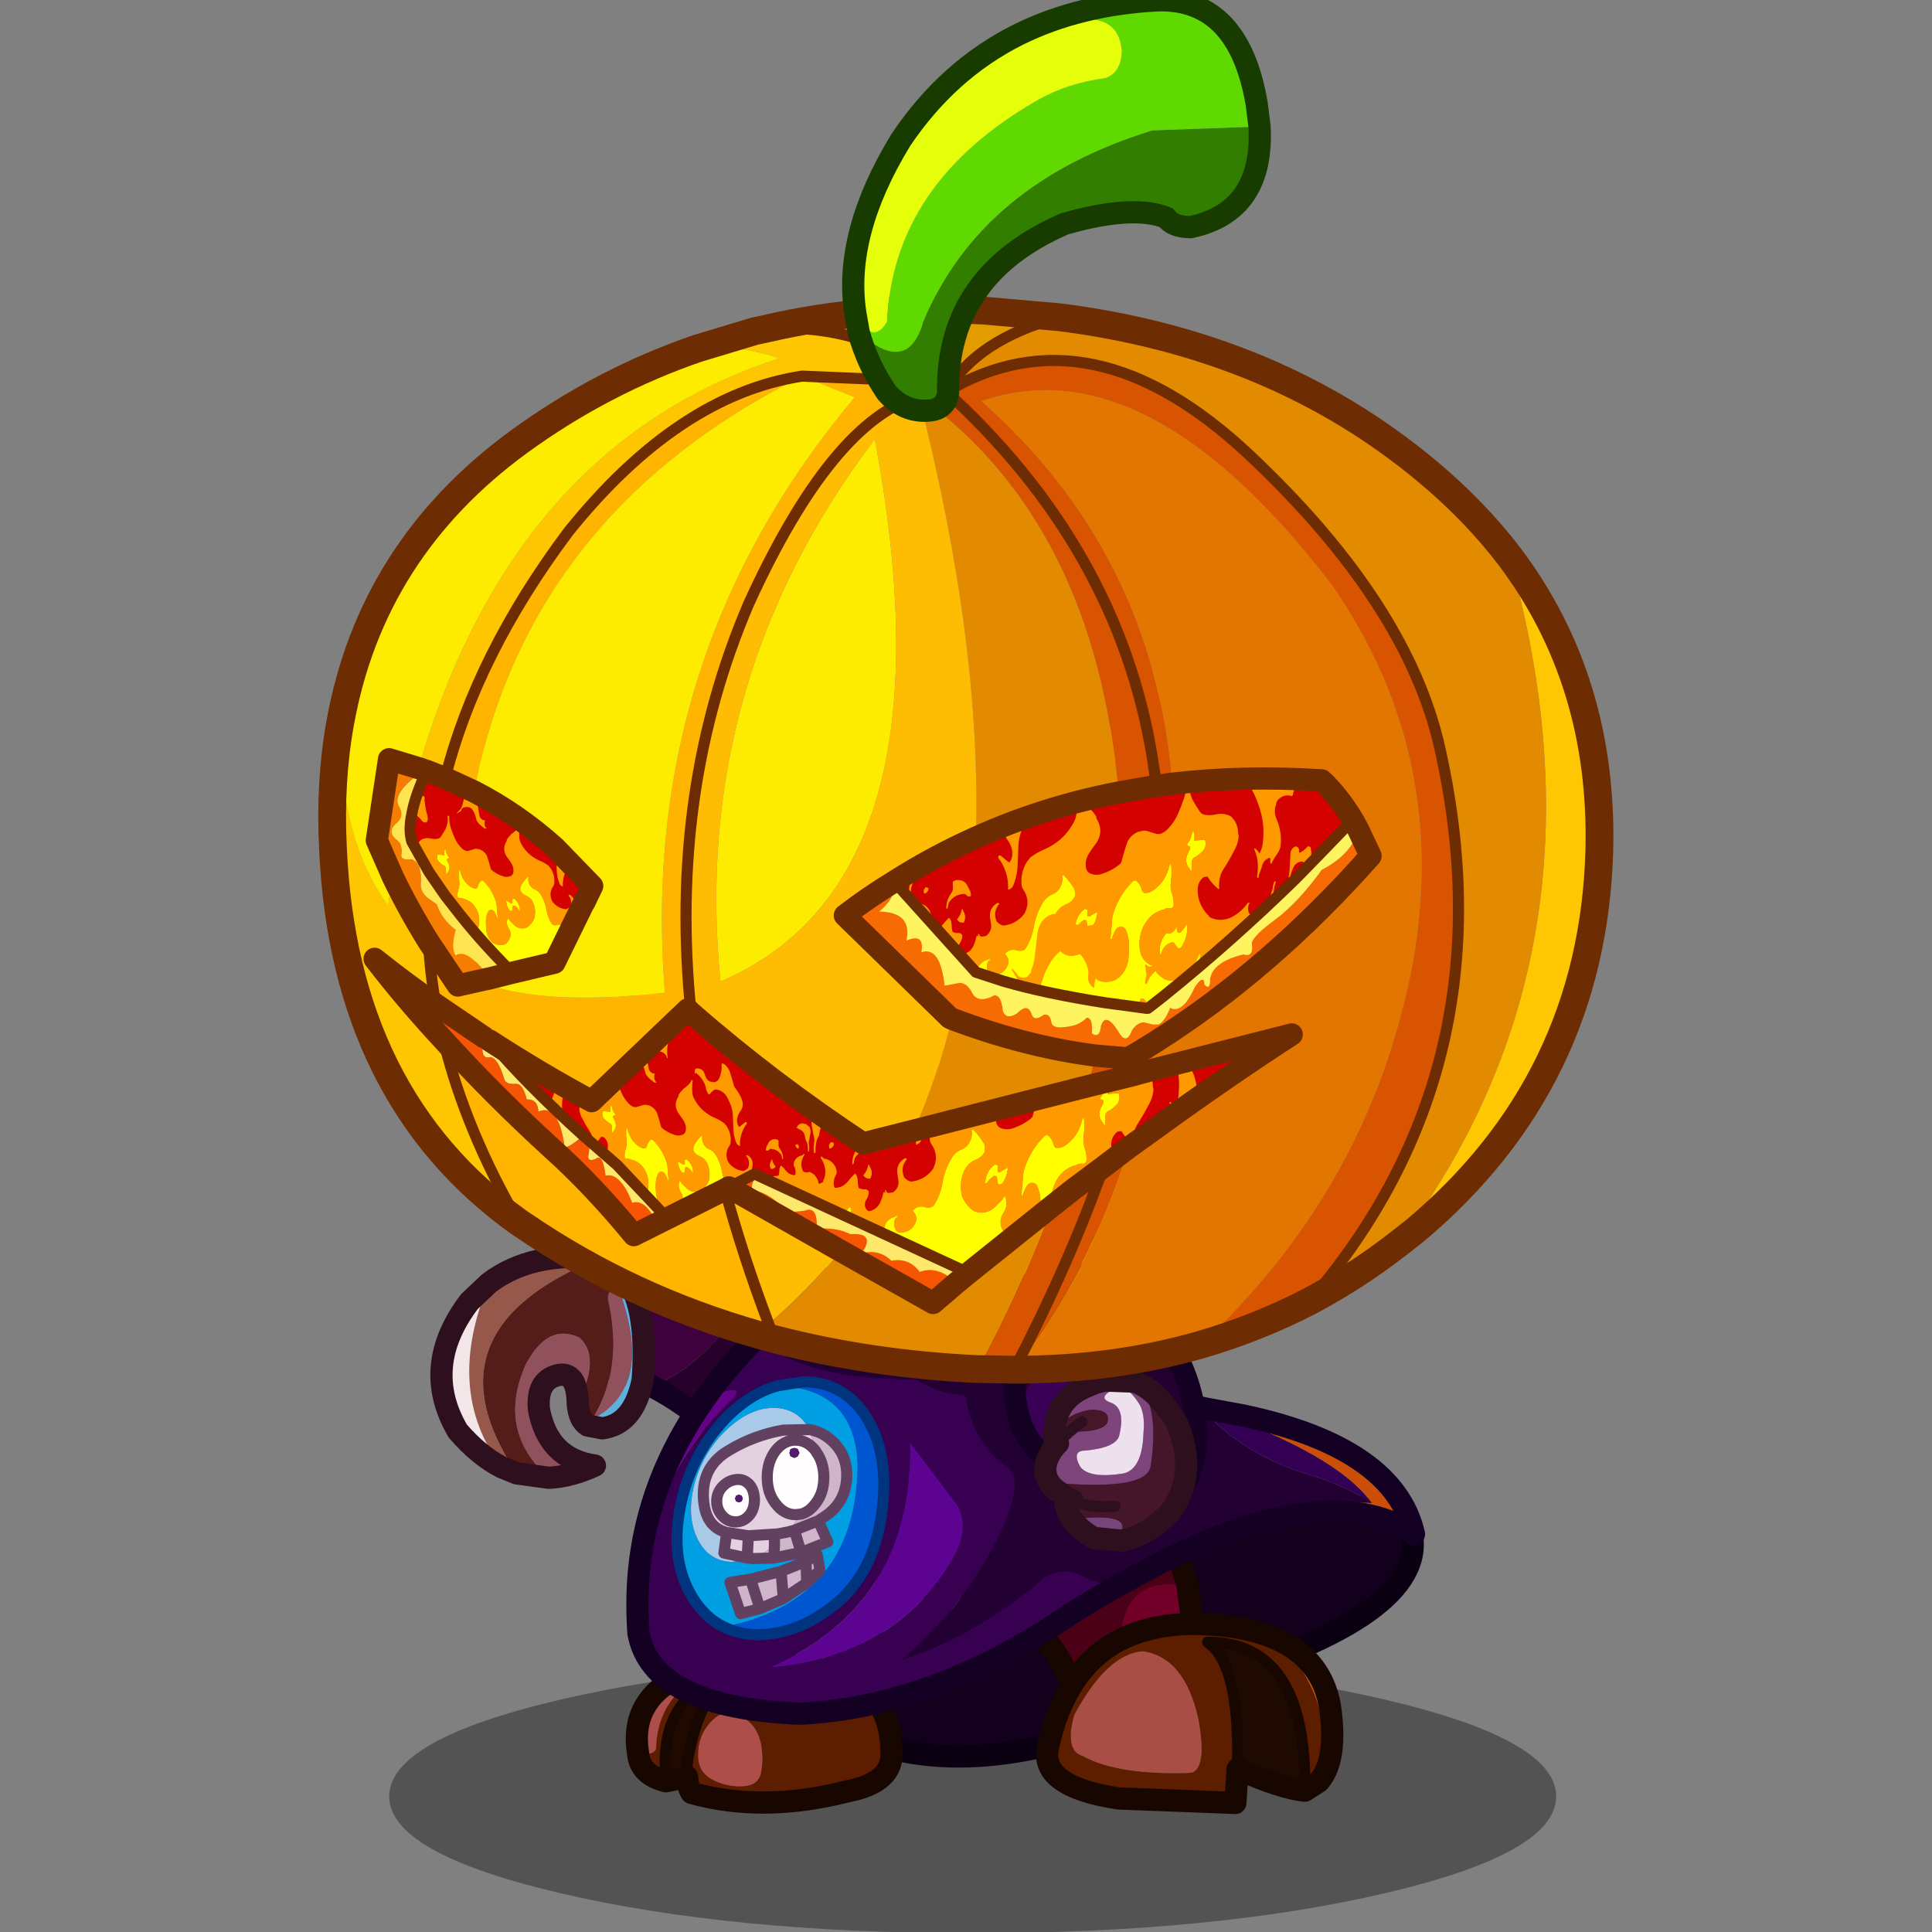 <svg xmlns:ffdec="https://www.free-decompiler.com/flash" xmlns:xlink="http://www.w3.org/1999/xlink" ffdec:objectType="frame" height="90" width="90" xmlns="http://www.w3.org/2000/svg"><rect width="100%" height="100%" fill="#808080" stroke="none"/><use ffdec:characterId="19" height="90.5" transform="translate(0 -.5)" width="90" xlink:href="#a"/><defs><g id="a" transform="translate(0 .5)"><use ffdec:characterId="3" height="90" width="90" xlink:href="#b"/><use ffdec:characterId="18" height="134.95" transform="matrix(.67 0 0 .671 12.369 -.49)" width="93.7" xlink:href="#c"/></g><g id="c" transform="translate(4 1.85)"><use ffdec:characterId="4" height="24.6" transform="matrix(.772 0 0 .772 4.6 114.1)" width="105.1" xlink:href="#d"/><use ffdec:characterId="5" height="33.5" transform="matrix(.772 0 0 .772 7.478 84.028)" width="60.45" xlink:href="#e"/><use ffdec:characterId="6" height="24.9" transform="matrix(.772 0 0 .772 31.378 102.378)" width="58.5" xlink:href="#f"/><use ffdec:characterId="7" height="14.45" transform="matrix(.772 0 0 .772 21.028 113.628)" width="24.95" xlink:href="#g"/><use ffdec:characterId="8" height="26" transform="matrix(.772 0 0 .772 48.378 104.978)" width="29.3" xlink:href="#h"/><use ffdec:characterId="9" height="48.1" transform="matrix(.772 0 0 .772 21.078 81.492)" width="71.95" xlink:href="#i"/><use ffdec:characterId="10" height="23.15" transform="matrix(.772 0 0 .772 47.278 88.778)" width="18.4" xlink:href="#j"/><use ffdec:characterId="11" height="45.15" transform="matrix(.772 0 0 .772 6.054 52.397)" width="84.9" xlink:href="#k"/><use ffdec:characterId="16" height="786.85" transform="matrix(-.021 0 0 .021 22.187 49.813)" width="901.6" xlink:href="#l"/><use ffdec:characterId="16" height="786.85" transform="translate(38.964 43.984) scale(.033)" width="901.6" xlink:href="#l"/><use ffdec:characterId="16" height="786.85" transform="matrix(-.023 0 0 .023 35.029 66.822)" width="901.6" xlink:href="#l"/><use ffdec:characterId="16" height="786.85" transform="translate(32.295 61.178) scale(.034)" width="901.6" xlink:href="#l"/><use ffdec:characterId="17" height="125.4" transform="matrix(.772 0 0 .772 -.315 -1.872)" width="116.6" xlink:href="#m"/></g><g id="e"><path d="M18.9 13.35q-1.55-.85-3.1-1.35L13.15 0l14.7 4.75q-3.95 6.8-8.95 8.6" fill="#3e013d" fill-rule="evenodd" transform="translate(1 1)"/><path d="m27.85 4.75 28.95 10.1q6.9 18.35-15.35 16.5l-16.3-13.6q-3.15-2.8-6.25-4.4 5-1.8 8.95-8.6" fill="#27002c" fill-rule="evenodd" transform="translate(1 1)"/><path d="M19.9 14.35q-1.55-.85-3.1-1.35L14.15 1l14.7 4.75 28.95 10.1q6.9 18.35-15.35 16.5l-16.3-13.6q-3.15-2.8-6.25-4.4z" fill="none" stroke="#140022" stroke-linecap="round" stroke-linejoin="round" stroke-width="2"/><path d="M14.2 1.85q2 .7 3 2.8l-1.3-.15q-.95.05-.95 1 1.45 6.3-1.4 10.85l-.4.55q-.8-.5-.9-2 2.1-4.2.15-5.9-2.8-1.35-4.8 2.35-2.7 6 2.05 10.25l-2.9-.4Q-1.9 8.35 14.2 1.85" fill="#541d1a" fill-rule="evenodd" transform="translate(1 1)"/><path d="M4.25 4.1q3.8-2.9 9.95-2.25-16.1 6.5-7.45 19.35l-1.35-.55Q.2 13.75 4.25 4.1" fill="#96584b" fill-rule="evenodd" transform="translate(1 1)"/><path d="M12.25 14.9q-.05-3-1.9-2.5-1.8.5-1.6 3 .8 4.5 5.05 5.1-2.15 1-4.15 1.1Q4.9 17.35 7.6 11.35q2-3.7 4.8-2.35 1.95 1.7-.15 5.9M15.9 4.5q3.35 8.95-2.35 11.85 2.85-4.55 1.4-10.85 0-.95.95-1" fill="#90515c" fill-rule="evenodd" transform="translate(1 1)"/><path d="M17.2 4.65q1.3 2.8.9 8.15-.8 4-3.65 4.35l-1.3-.25.4-.55q5.7-2.9 2.35-11.85l1.3.15" fill="#5eb1db" fill-rule="evenodd" transform="translate(1 1)"/><path d="M5.4 20.65Q3.35 19.6 1.45 17.4q-3.4-5.8 1.05-11.65L4.25 4.1Q.2 13.75 5.4 20.65" fill="#f2e6e8" fill-rule="evenodd" transform="translate(1 1)"/><path d="M5.25 5.1q3.8-2.9 9.95-2.25 2 .7 3 2.8 1.3 2.8.9 8.15-.8 4-3.65 4.35l-1.3-.25q-.8-.5-.9-2-.05-3-1.9-2.5-1.8.5-1.6 3 .8 4.5 5.05 5.1-2.15 1-4.15 1.1l-2.9-.4-1.35-.55Q4.35 20.6 2.45 18.4-.95 12.6 3.5 6.75L5.25 5.1z" fill="none" stroke="#2d0f1e" stroke-linecap="round" stroke-linejoin="round" stroke-width="2"/></g><g id="f"><path d="M38.9 15.8Q13.7 29.3 0 17.1q9.65-5.6 18.25-7.1Q45.05-4.95 56.3 2.4q2.05 7.45-17.4 13.4" fill="#13001c" fill-rule="evenodd" transform="translate(1 1)"/><path d="M39.9 16.8Q14.7 30.3 1 18.1q9.65-5.6 18.25-7.1Q46.05-3.95 57.3 3.4q2.05 7.45-17.4 13.4z" fill="none" stroke="#0a0011" stroke-linecap="round" stroke-linejoin="round" stroke-width="2"/></g><g id="g"><path d="M.1 7.8q1.3.55 1.65-.15Q1.8 4.9 3.35 3q.15-1.25-1.1-.9L4 .95Q9.9-.65 15.85.4q7 .95 7.1 7.4.25 2.85-3.95 3.65-7.6 1.95-14.05.15-.35-.55-.4-1.45-.1-1.25.4-3.15.8-3.35 2.7-5.6-5.7 1.6-5 9.15Q.4 10 .15 8.2L.1 7.8m6.65 2.55q1.25.7 2.75.65 1.45-.05 1.7-1.2.25-1.2 0-2.6-.3-1.4-1.2-2.1-.9-.75-1.75-.7-.95 0-1.8 1.1-.9 1.1-.9 2.65-.05 1.5 1.2 2.2" fill="#5d1d01" fill-rule="evenodd" transform="translate(1 1)"/><path d="M2.25 2.1q1.25-.35 1.1.9-1.55 1.9-1.6 4.65-.35.7-1.65.15-.5-3.55 2.15-5.7m4.5 8.25q-1.25-.7-1.2-2.2 0-1.55.9-2.65.85-1.1 1.8-1.1.85-.05 1.75.7.9.7 1.2 2.1.25 1.4 0 2.6-.25 1.15-1.7 1.2-1.5.05-2.75-.65" fill="#ad4e4a" fill-rule="evenodd" transform="translate(1 1)"/><path d="M2.65 10.55q-.7-7.55 5-9.15-1.9 2.25-2.7 5.6-.5 1.9-.4 3.15l-1.9.4" fill="#200a00" fill-rule="evenodd" transform="translate(1 1)"/><path d="m1.1 8.8.05.4q.25 1.8 2.5 2.35l1.9-.4q.05.9.4 1.45 6.45 1.8 14.05-.15 4.2-.8 3.95-3.65-.1-6.45-7.1-7.4Q10.9.35 5 1.95L3.25 3.1Q.6 5.25 1.1 8.8" fill="none" stroke="#180701" stroke-linecap="round" stroke-linejoin="round" stroke-width="2"/><path d="M2.65 10.55q-.7-7.55 5-9.15-1.9 2.25-2.7 5.6-.5 1.9-.4 3.15" fill="none" stroke="#180701" stroke-linecap="round" stroke-linejoin="round" transform="translate(1 1)"/></g><g id="h"><path d="M15.15 16.1q-1.2-5.5-5-6.05-3.2.25-6.15 5.7-.95 3.25.8 3.75 3.1 1.7 9.5 1.5l.35-.05q1.3-.6.5-4.85M8.1 9.05q2.75-1.4 6.55-1.45 4.95.05 7.95 1.55Q27.95 15.4 26 21.8l-1.25.8Q24.95 9.25 16 9.25q2.85 1.95 2.7 10.7v.7l-.2 3.05L8 23.3q-7.05-1.05-6.4-4.5.7-3.3 2.15-5.65 1.65-2.7 4.35-4.1" fill="#5d1e00" fill-rule="evenodd" transform="translate(1 1)"/><path d="M24.75 22.6q-2.05-.2-6.05-1.95v-.7q.15-8.75-2.7-10.7 8.95 0 8.75 13.35" fill="#1e0a01" fill-rule="evenodd" transform="translate(1 1)"/><path d="M15.15 16.1q.8 4.25-.5 4.85l-.35.05q-6.4.2-9.5-1.5-1.75-.5-.8-3.75 2.95-5.45 6.15-5.7 3.8.55 5 6.05" fill="#a84e45" fill-rule="evenodd" transform="translate(1 1)"/><path d="M22.6 9.15q3.65 1.8 4.4 5.75.75 4.95-1 6.9 1.95-6.4-3.4-12.65" fill="#d45300" fill-rule="evenodd" transform="translate(1 1)"/><path d="m14.2 4.2.45 3.4q-3.8.05-6.55 1.45.35-5.95 6.1-4.85" fill="#700028" fill-rule="evenodd" transform="translate(1 1)"/><path d="M14.2 4.2Q8.45 3.1 8.1 9.05q-2.7 1.4-4.35 4.1Q2.45 9.6 0 7.6L12.5 0q1.1 1.65 1.7 4.2" fill="#4a0017" fill-rule="evenodd" transform="translate(1 1)"/><path d="m15.65 8.6-.45-3.4q-.6-2.55-1.7-4.2L1 8.6q2.45 2 3.75 5.55 1.65-2.7 4.35-4.1 2.75-1.4 6.55-1.45 4.95.05 7.95 1.55 3.65 1.8 4.4 5.75.75 4.95-1 6.9l-1.25.8q-2.05-.2-6.05-1.95l-.2 3.05L9 24.3q-7.05-1.05-6.4-4.5.7-3.3 2.15-5.65" fill="none" stroke="#180701" stroke-linecap="round" stroke-linejoin="round" stroke-width="2"/><path d="M18.7 20.65v-.7q.15-8.75-2.7-10.7 8.95 0 8.75 13.35" fill="none" stroke="#180701" stroke-linecap="round" stroke-linejoin="round" transform="translate(1 1)"/></g><g id="i"><path d="M10.8 3.2Q15 7.1 25.15 6.95q1.8 1.3 4.4 1.5.65 4.3 3.9 6.5 1.4 1.2-.8 5.95-3.3 6.75-8.85 11.3 6.6-2.1 12.8-7.35 1.7-1.15 3.5-.2 1.95 1.15 4.1.4-2.8 1.5-5.8 3.45-11.85 7.95-23.75 8.55Q1.3 36.5.1 29.8q-.2-2.85.05-5.6 2.25-9.8 8.6-15.6.9-1.35-2.65.1 2-2.85 4.7-5.5m13.75 9.45q.35 14.5-12.6 20.25 11.35-1 16.5-9.85 1.5-2.6.4-4.7l-4.3-5.7" fill="#370051" fill-rule="evenodd" transform="translate(1 10.05)"/><path d="M6.1 8.7q3.55-1.45 2.65-.1Q2.4 14.4.15 24.2q.8-8.25 5.95-15.5" fill="#640289" fill-rule="evenodd" transform="translate(1 10.05)"/><path d="m24.55 12.65 4.3 5.7q1.1 2.1-.4 4.7-5.15 8.85-16.5 9.85 12.95-5.75 12.6-20.25" fill="#5c0391" fill-rule="evenodd" transform="translate(1 10.05)"/><path d="M10.8 3.2 13.25.85Q24.8-9.55 31.45-9q7.15 1.6 12.4 9-.55 7.1 6.8 9.5 3.95 4.2 9.35 5.9 3.45.95 6.15 2.7-4.15-.25-6.6 1.05-2.3.3-4.9 1.15-4.75 1.55-10.45 4.75-2.15.75-4.1-.4-1.8-.95-3.5.2-6.2 5.25-12.8 7.35 5.55-4.55 8.85-11.3 2.2-4.75.8-5.95-3.25-2.2-3.9-6.5-2.6-.2-4.4-1.5Q15 7.1 10.8 3.2" fill="#203" fill-rule="evenodd" transform="translate(1 10.05)"/><path d="M66.15 18.1q-2.7-1.75-6.15-2.7-5.4-1.7-9.35-5.9l.75.15Q63 13.7 66.15 18.1" fill="#340053" fill-rule="evenodd" transform="translate(1 10.05)"/><path d="M59.55 19.15q2.45-1.3 6.6-1.05Q63 13.7 51.4 9.65l3.25.6q13.55 2.9 15.3 10.65-4.1-2.75-10.4-1.75" fill="#ca4e08" fill-rule="evenodd" transform="translate(1 10.05)"/><path d="M51.65 19.55q-7.35-2.4-6.8-9.5-5.25-7.4-12.4-9Q25.8.5 14.25 10.9l-2.45 2.35q-2.7 2.65-4.7 5.5Q1.95 26 1.15 34.25.9 37 1.1 39.85q1.2 6.7 14.55 7.25 11.9-.6 23.75-8.55 3-1.95 5.8-3.45 5.7-3.2 10.45-4.75 2.6-.85 4.9-1.15 6.3-1 10.4 1.75-1.75-7.75-15.3-10.65l-3.25-.6-.75-.15z" fill="none" stroke="#140022" stroke-linecap="round" stroke-linejoin="round" stroke-width="2"/><path d="m12.7 7.55 2.25-.35q3.7 0 5.75 3.3 2.05 3.35 1.3 8.65-.75 5.25-4.15 8.05-3.4 2.75-7.1 2.75-1.65-.05-2.95-.7 11.9-2.35 12.05-14.5-.2-6.9-7.15-7.2" fill="#0056d1" fill-rule="evenodd" transform="translate(1 10.05)"/><path d="M7.8 29.25q-1.7-.8-2.85-2.7-2-3.3-1.1-8 .9-4.7 4.1-8.05 2.25-2.3 4.75-2.95 6.95.3 7.15 7.2Q19.7 26.9 7.8 29.25m8.5-9.55.6-.4q1.8-1.2 1.95-3.35.15-2.2-1.45-3.55-.8-.7-1.9-.9-1-1.9-3.15-1.95-2.15-.05-4.3 1.95-2.1 2-2.9 4.85-.75 2.85.25 4.95 1 2.05 3.15 2.1l1.85-.3 1.9-.05 2.45-.5 2.4-.95-.85-1.9m.15 4.45-.25-1.4-1 .6-2.25.9-2.75.7-1.85.3.95 2.8 1.75-.45 2.1-.9 2.1-1.4 1.2-1.15" fill="#009fe3" fill-rule="evenodd" transform="translate(1 10.05)"/><path d="m15.5 11.5-2.35.05Q10.5 12 8.2 13.4q-2.35 1.4-2.25 4.15.1 2.7 2.1 3.2L7.8 22.6l2.1.45.5.05-1.85.3q-2.15-.05-3.15-2.1-1-2.1-.25-4.95.8-2.85 2.9-4.85 2.15-2 4.3-1.95 2.15.05 3.15 1.95" fill="#a8c9e8" fill-rule="evenodd" transform="translate(1 10.05)"/><path d="m16.1 13.4-.55-1.8-.05-.1q1.1.2 1.9.9 1.6 1.35 1.45 3.55-.15 2.15-1.95 3.35l-.6.4-2.15.85-.55.15.55-.15 2.15-.85.85 1.9-2.4.95-2.45.5.05-1.15-.05 1.15-1.9.05q.95-.4 1.95-1.2l.55-.5.7-.7 1.15-1.6q.75-.2 1.3-.95.75-.95.75-2.35 0-1.35-.7-2.3v-.1m-1.95 7.15.6 2-.6-2m2.3 3.6-1.2 1.15-2.1 1.4-2.1.9-1.75.45-.95-2.8 1.85-.3 2.75-.7 2.25-.9 1-.6.25 1.4m-3.3 2.55-.2-2.45.2 2.45m-2.1.9-.85-2.65.85 2.65m4.2-2.3-.05-1.95.05 1.95" fill="#ceb5ca" fill-rule="evenodd" transform="translate(1 10.05)"/><path d="M16.1 13.5q.7.95.7 2.3 0 1.4-.75 2.35-.55.75-1.3.95l-.5.05q-1.05 0-1.8-1-.75-.95-.75-2.35 0-1.4.75-2.4.75-.95 1.8-.95t1.8.95l.05.1m-7.3 4.2.1.25.25.1.25-.1.1-.25-.1-.25-.25-.1-.25.1-.1.25m-1.15-1.05q.5-.55 1.2-.65.65-.1 1.15.35.5.45.55 1.4 0 .95-.5 1.5t-1.2.55q-.7 0-1.2-.55t-.5-1.3q0-.75.5-1.3m6.8-2.75.15-.3-.15-.35-.3-.1-.35.1-.1.35.1.3.35.15.3-.15" fill="#fffdfe" fill-rule="evenodd" transform="translate(1 10.05)"/><path d="m15.5 11.5.05.1.55 1.8h-.05q-.75-.95-1.8-.95t-1.8.95q-.75 1-.75 2.4t.75 2.35q.75 1 1.8 1l.5-.05-1.15 1.6-1.05.2h-.2l-2.35.15-1.95-.3 1.95.3 2.35-.15h.2l1.05-.2-.7.7-.55.5v-1 1q-1 .8-1.95 1.2l-.5-.05-2.1-.45.25-1.85q-2-.5-2.1-3.2-.1-2.75 2.25-4.15 2.3-1.4 4.95-1.85l2.35-.05m-7.85 5.15q-.5.55-.5 1.3t.5 1.3q.5.55 1.2.55t1.2-.55q.5-.55.5-1.5-.05-.95-.55-1.4-.5-.45-1.15-.35-.7.1-1.2.65m2.25 6.4.1-2-.1 2" fill="#e3d1df" fill-rule="evenodd" transform="translate(1 10.05)"/><path d="m8.8 17.7.1-.25.25-.1.25.1.1.25-.1.25-.25.1-.25-.1-.1-.25m5.65-3.8-.3.15-.35-.15-.1-.3.1-.35.35-.1.3.1.15.35-.15.3" fill="#541a6f" fill-rule="evenodd" transform="translate(1 10.05)"/><path d="m12.7 7.55 2.25-.35q3.7 0 5.75 3.3 2.05 3.35 1.3 8.65-.75 5.25-4.15 8.05-3.4 2.75-7.1 2.75-1.65-.05-2.95-.7-1.7-.8-2.85-2.7-2-3.3-1.1-8 .9-4.7 4.1-8.05 2.25-2.3 4.75-2.95" fill="none" stroke="#01347e" stroke-linecap="round" stroke-linejoin="round" transform="translate(1 10.05)"/><path d="M16.1 13.5q.7.95.7 2.3 0 1.4-.75 2.35-.55.75-1.3.95l-.5.05q-1.05 0-1.8-1-.75-.95-.75-2.35 0-1.4.75-2.4.75-.95 1.8-.95t1.8.95l.05.1m-2.5 7.2.55-.15 2.15-.85.6-.4q1.8-1.2 1.95-3.35.15-2.2-1.45-3.55-.8-.7-1.9-.9l-2.35.05Q10.5 12 8.2 13.4q-2.35 1.4-2.25 4.15.1 2.7 2.1 3.2l1.95.3 2.35-.15h.2l1.05-.2m-1.25 1.2-.05 1.15 2.45-.5-.6-2M10.4 23.1l-.5-.05-2.1-.45.25-1.85m-.4-4.1q.5-.55 1.2-.65.65-.1 1.15.35.5.45.55 1.4 0 .95-.5 1.5t-1.2.55q-.7 0-1.2-.55t-.5-1.3q0-.75.5-1.3m2.35 4.4-.1 2m2.45-1.15v-1m4.1 3.25-1.2 1.15-2.1 1.4-2.1.9-1.75.45-.95-2.8 1.85-.3 2.75-.7 2.25-.9 1-.6.25 1.4m-.15-4.45.85 1.9-2.4.95m-4.35.55 1.9-.05m2.9.3.05 1.95m-5.05-.35.85 2.65m1.9-3.35.2 2.45" fill="none" stroke="#61415f" stroke-linecap="round" stroke-linejoin="round" transform="translate(1 10.05)"/></g><g id="j"><path d="M15.75 15.2Q14.4 9.15 10.6 5.95 3.9 1.05.25 9.25-.4 6.25.8 1.9L11.7 0q3.85 6.45 4.4 14.05l-.35 1.15" fill="#240030" fill-rule="evenodd" transform="translate(1 1)"/><path d="M16.1 14.05Q15.55 6.45 11.7 0q5.3 6.55 4.6 13l-.2 1.05" fill="#ba4706" fill-rule="evenodd" transform="translate(1 1)"/><path d="M.25 9.25q3.65-8.2 10.35-3.3 3.8 3.2 5.15 9.25-2.25 5.25-11.45-.7Q.95 12.9.25 9.25" fill="#3a0056" fill-rule="evenodd" transform="translate(1 1)"/><path d="m16.75 16.2.35-1.15.2-1.05q.7-6.45-4.6-13L1.8 2.9q-1.2 4.35-.55 7.35.7 3.65 4.05 5.25 9.2 5.95 11.45.7z" fill="none" stroke="#140022" stroke-linecap="round" stroke-linejoin="round" stroke-width="2"/><path d="M10.85 6.8q2 .7 3.8 3.7 1.95 4.6-.6 8.05-2.1 2.1-4.2 2.5l-.25.05-.9-.2q.7 0 1-.7.55-1.5-3.7-1.1-.5-.7-.75-1.6 1.65.7 3.85.5-3.9-.5-4.9-2.05 7.85.6 8.1-1.6.85-5.75-1.45-7.55" fill="#45162a" fill-rule="evenodd" transform="translate(1 1)"/><path d="M6.75 7.15q.65-.3 1.45-.45l2.65.1q2.3 1.8 1.45 7.55-.25 2.2-8.1 1.6-1.15-1.7 1.15-4.65 2.7 0 3.05-.85.3-1.2-1.6-1.1-1.9.35-2.65 1.45.55-2.1 2.6-3.65m2 .45q-1.15.65-.15 1.05 1.5.45.85 3.05Q9.1 12.75 6.4 13q-1.25 0-.45 1.45.8 1.1 3.95.6 1.65-.45 1.75-3.65.15-1.5-.3-2.45-1.3-2.2-2.6-1.35" fill="#7e457c" fill-rule="evenodd" transform="translate(1 1)"/><path d="M8.75 7.6q1.3-.85 2.6 1.35.45.95.3 2.45-.1 3.2-1.75 3.65-3.15.5-3.95-.6Q5.15 13 6.4 13q2.7-.25 3.05-1.3.65-2.6-.85-3.05-1-.4.15-1.05" fill="#ede1ed" fill-rule="evenodd" transform="translate(1 1)"/><path d="m9.6 21.1-2.45-.25q-2.7-1.6-2.55-3.7l-1-.75q-1.65-1.6.1-3.8l-.05-.65q-.25-3.5 3.1-4.8Q4.7 8.7 4.15 10.8q-.25.7-.2 1.55.8-.95 2.15-1.95l-.75.9q-2.3 2.95-1.15 4.65 1 1.55 4.9 2.05-2.2.2-3.85-.5.25.9.75 1.6.9 1.35 2.7 1.8l.9.2m-5.9-8.5.25-.25-.25.25m.9 4.55.65.35-.65-.35" fill="#5f85c6" fill-rule="evenodd" transform="translate(1 1)"/><path d="M6 19.1q4.25-.4 3.7 1.1-.3.7-1 .7-1.8-.45-2.7-1.8" fill="#77447c" fill-rule="evenodd" transform="translate(1 1)"/><path d="M6.1 10.4q-1.35 1-2.15 1.95-.05-.85.2-1.55.75-1.1 2.65-1.45 1.9-.1 1.6 1.1-.35.85-3.05.85l.75-.9" fill="#461729" fill-rule="evenodd" transform="translate(1 1)"/><path d="M11.85 7.8q2 .7 3.8 3.7 1.95 4.6-.6 8.05-2.1 2.1-4.2 2.5m-.25.05-2.45-.25q-2.7-1.6-2.55-3.7l-1-.75q-1.65-1.6.1-3.8l-.05-.65q-.25-3.5 3.1-4.8.65-.3 1.45-.45l2.65.1m-6.9 5.55-.25.25m1.55 4.9-.65-.35" fill="none" stroke="#2d0f1e" stroke-linecap="round" stroke-linejoin="round" stroke-width="2"/><path d="M9.1 18q-2.2.2-3.85-.5m-1.3-5.15q.8-.95 2.15-1.95" fill="none" stroke="#2d0f1e" stroke-linecap="round" stroke-linejoin="round" transform="translate(1 1)"/></g><g id="p" fill-rule="evenodd"><path d="M20-505.9q5.55 10.7 13.95 19.15Q49.2-472.1 61.85-455q6.5 8.85 3.35 19.25l-.5.75-.5.75q.15 3.15-1 6l-.25.75-1.5 1.5q-17.2-4.95-29 7.45-2.25 2.35-3.5 5.45-1.05 2.55-.75 5.35l-.5.75-.5.75q-4.4 14.4 1.7 28.5 11.4 26.2 8.8 54.65-.9 9.7-6.75 17.7-6.6 9.05-11.75 19.1v1.5l-.75.75H17.2l-1.5-1.5q-.1-2.3.05-4.5v-.1l.05-.85.2-2 .2-.8q-.05-.8-.5-1.35l-.1-.05q-.5-.55-1.4-.85-5.35 1.65-9 5.1Q.35-286.5-1.6-279l-.6 2.25-.05.2-.15.45q-1.4 4.55-3.25 8.95-1.35 3.05-2.3 6.25-.95 3-.85 6.1l-.75.75h-1.25l-1.5-1.5q2-11.75 1.9-23.45-.1-5.85-.7-11.7-.3-2.95-1.05-6.05-2.3-9.3-6.15-18.05l1.25-1.5q6.4 4.5 10 11.25 6.9-12.35 7.6-27.7L.9-338q2.1-26.6-4.7-52.4Q-8.2-407.05-15-423q-8.6-20.15-22.05-37.25-1.25-4.4-4.25-8-3.85.35-7.75 2-11.8 8.35-20.9 20.1-4.3 5.6-10.85 6.15l-.75-.75-.5-.5-4.75-.75q-4.9-9.9-1.25-21.25 2.3-7.15 3.9-14.7 3.4-16.1 4.85-32.3l.5-.75.5-.75-.25-1q-1.6-7.1 1.1-14.05l.15-.7 1.25-.45.5-.05.75.75v.05l.5.2 1.75-1q9.3 6.7 12.5 17.25 1.6 6.95 6 12.75 16 3.35 30.25-6.5 3.15-2.2 6.75-3.25Q-9.15-514.85.2-519q13.35.7 19.8 13.1m77.45 185.85q2.1.65 3.5 2.3 2.35 14.2.8 28.55-.7 6.7-6.55 8.2-2.3-3.9-7-4-1.15-1.3-2.55-2.15l-2.45-1.35q-13.7 1.05-19.15 13.3-4.3 9.65-6.85 19.7l-1.25.5-1.25-.5v-3l.75-.75q1.95-22.1 2.65-44.3.4-12.05 10.85-16.7 8.55 1.55 7.3 10.75l-.05.75.5.75.55.7.45.55q8.8-3.95 15.95-12.35 1.45-1.75 3.8-.95M-764.95 11.4l-.05.05-3.55.1q-1.4.8-3.1 0-10.95-.35-22.1-3.6-4.25-1.95-5.5-6 .85-1.7 2.5-3l6.75-.75q-.95-1.6-2.25-3-3.2-8.85 1.85-15.45.5-.65 1.4-.8 4.9-.7 9.5-2.5l.75-1.45.5-.8-1-1.75-4.15-7.9-.6-.85q-.45-5.2-.3-10.5l.05-2.25q.5-1.6 2.25-2.25 4.9 1.9 6.75 6.75l4.25 2.75q8.05.3 15.5-3.5 8.55-13.9 2.5-28.6l-.25-1.4q-6.15-7.55-13.8-14-1.8-1.55-2.9-3.9-11.4-24.5 5.95-45.5 6.3-7.6 15.6-11.35 1.9-.7 4-.05 10.2 3.35 17.85-3.15l.25-1.55v-.7q6.9-13.25 3-28.5-2.55-10.05-8-18l.75-1.05-.35-.35-.4-.6 1.35-.9.4-.1q2.4 1.95 4.55 4.25l.2.25q12 1.75 19.15 10.35 7.45 8.85 6.85 20.15-5.05 7.9-5.95 17.25-.55 5.45 1.2 10.5l.75.75.75.75q16.45-.55 26.95-14.05 6-7.75 13.05-14.45l2.5.25 1.7 3.4 1.15 3.3q1.05 3.9 1.1 8.3.1 6.9 1.8 13.5 7 3.5 15.25 2.5 3.3 1.65 5.5 4.5.1 9.05-5.15 17-3.75 5.65-2.75 12.3 1.1 7.1 7 10.65.9.5 2.1.25 15.75-3.45 22.4-18.2 4.25-9.55 6.15-19.75l2.75-.75.75.75.95-.75-.45-.55q-.7-1-1-2.25l1.25-1.5 1.25.75q1.45 6.25 7.8 4.95l6.95-1.2q12.9-10.15 10.4-25.4l-1.85-11.45q-3.25-21.9 15.45-32.6l2.5.25 1.5 1.5q-13.85 16.15-6.3 35.8.95 2.55 3.3 3.9 4.55 4.9 11.75 6.25 27.75-3.25 44.25-25.45 14-26.55-3.25-51.55-2.5-3.65-2.95-8.4-1.2-12.8 1.35-24.6 1.45-6.5 4-12.75 2.15-5.25 5.15-10.25 2.95-5.05 7.1-8.65l-.05-.05-.6-.5q14.45-11.25 32.25-18.7 3.2-1.35 6.35-2.95 37.05-19.1 55.3-55.3 4.15-8.35 4.9-17.55 1.2-15.1-.55-30.05l-.25-3.7-.85-1.6-.15-.65.6-.55 1.15-.2.3.2 1.2-1.45 1.25.75q.9 3.4 2.65 6.25 2.3 3.75 6.1 6.5l.2.75.05.75q5.65 3.4 9.75 8.25 5.15 1.95 8 7 7.5 6.75 12.25 15.75v3q18.15 28.7-2.9 55.9-6.9 8.95-12.95 18.7-8.2 13.15-6.25 28.1 1.55 11.85 13.35 14.9 10.05 2.65 19.6-.35 20.85-6.5 37.5-19.7 1.45-1.1 2.5-2.6l1.65-1.7q5.25-20.65 12.05-41 1.2-3.7 3.4-7.05 12.25-18.6 34.35-19.3l2.75.35 22.65 6.8 7-.2q8.2-2.9 14.45-9 14.75-14.35 23.05-33.55 6.4-14.7 11.8-30 7-19.95 6.5-40.55 0-1.3.8-2.4l.2-.6.55-.35 1.2-.15.95.8.4.45.25-.15.4-.1.75.75q-2.95 19.4 4.65 37.65.4.95.35 2.1 7.85 14.5 16.9 28 4.1 6.1 11.75 7.1 11.2 1.5 22.1-1 15.65-3.5 29.3 2.85 1.95.9 3.6 2.4Q-52.9-369.5-52.3-350.5q.1 3.9 1.5 7.5-.8 14.85-7.45 27.9-11.95 23.4-26.1 45.25-2.55 3.95-4.1 8.5-4.95 14.55-3.35 30.1l-1.25 1.25q-13.75-10.85-23-26-4.5-1.15-9 .75-12.6 10.45-12.25 27.75.6 27.15 18.2 47.8l1.05.95q.85 2.05 3 3 1.55 3 4.25 5.2 17.95 8.35 37.25 2.45 4.75-1.45 9.15-3.85 19.6-10.7 32.6-29.05h1.2l.55-.75 1.5-.25.75.75q-5.15 9.15-2.1 19.5l.1.75q2.35 4.1 6 7.2h7.5q26.3-21.05 36-53.75l1.15-3.75q.3-6.05 2.2-11.7.65-2 1.9-3.75l1-.25h.5l.75.75-.2.75.2.25-2.75 9.8q-1.7 8.6-1.95 17.7-.3 10.95 3.45 20.7 2.7 7.05 7.95 12.3 9.35 9.4 22.3 14.2 26.45 9.85 37 35 1.75 1.6 1.95 3.8l.05.7q11.5 20.85-3.25 39.75-5.9 4.9-13.75 5.25-7.7-6.6-13.95-14.05-4.4-5.3-11.05-4.2-19.65 16.95-10.75 42.85 5.1 14.8 19 21.65Q75.8-37.3 89-41.45q1.1-1.9 2.95-3.35l1-.2.5-.05.75.75-.7 1.3.7.7-2 1.55Q86.1-29.8 80.85-18.3q-2.55 5.6-6.9 10-20.8 20.2-49.3 28L9.5 23.8q-20.7 5.4-42 6.7 3.65-2.95 4.6-7.55l-.4-.4h-.3l-.35.05-.15.05-.2.3-.5 1.5-.15-2.4 9.75-5.85q6.9-4.15 14.05-7.6Q11.7 0 23.3-15.45q4.2-5.65 6.1-12.3 3.85-13.35-7.45-22.3Q7-63.05-14.3-62.55q-6.1.15-10.9-3.25-1.35-.95-1.35-2.45-.35-13.55-11-21.75-1.95-.2-3.5-1.25-2.05 1.05-3.25 3 2.95 17.9 2.9 36.7-.05 17.2-10.1 31.2l-1.95 2.95q-1.75 2.85-4.05 5.15-15.4 15.2-35.55 6.2-2.25-3.1-4.75-6-.65-2.55-.6-5.25.25-7.9 3.7-15.25 4-8.55 3-17.7-.25-2-2.25-2.35-6.5-1.2-12.85-.1-10.3 1.8-19.75-2.35l-1.35-3.1q-4.9-13.95-4.3-29.25l.4-5.85-.75-.75-1.5-.25-.65.75q-.85 1.2.4 2.5v.05l-.5.05-.25.15q-1.1 1.5-1.8 3.35-11.3 28.95-37.2 46.6-6.3 1.45-12.75 1.75l-.45.55-.55.7q-10 1.5-18.65-3.15-9.65-5.3-17.35-13.6L-224-56q-1.4-5.4-.8-11.25l-.75-.75-.45.25-.05-.45-.5-.8q-5.75.3-10.65-2-1.25-.6-2.45-1.35-16.25-10.35-19.2-29.45-2.75-17.6 1.7-34.65 3.15-12.15 9.8-22.75 14.6-23.15 41.05-28.8l.25-.55.25-.7 2.55-.55q5.3-1 10.7-.2 2.55-1.95 4.5-4.5 1.25-13.15-3-25.35-4.35-12.45-2.7-25.55 2-15.3 1.15-30.4l-.45-5.7-.55-.7-.95-.8-1.2.15-.55.35-.2 1.45-1.5 5.5q-7.7 29.85-32.7 47.6-9.65 6.85-20.1 5.45-3.25-2.75-4.3-6.8-2.85-11.45-11.45-18.7-4.45-1.65-7.4 1.35-5.1 5.2-9.8 10.6-5.6 6.35-10.4 13.5-14.4 21.45-21.65 45.9-1.3 4.2-1.55 8.45-1.5 21.85-3.95 43.45l2.25.5q3.75-10.8 9.25-21 7.35-9.3 17.75-3.75l.95 1.25q1.4 1.25 2.15 2.8 6.7 14.8 7.05 31.2.3 14.85-1.2 29.35-1.8 17.1-11.75 30.95-15.05 20.9-41.45 17.95-4.5-.55-8.65-2-2.7-.95-4.7-3.1-7.6-8.1-11.7-18.7-5.85-15.2 3.2-29.25 11.45-17.75 3.6-35.45l-1.15.2-.6.55.5 1.2-.25-.2-1.25.75-1.65 2.9q-.75 1.5-1.85 2.6l-13.75 13.7q-8.4 8.6-19.65 11.1-19 4.2-32.25-8.9-10.7-10.6-16.35-24.9-1.05-5.55-1.6-11.2-2-21.15 6.7-39.8 7.4-15.8 24.2-22.6 12.35-5 17.7-16.4l.1-4.5q.3-5.85-1.35-11.25l-.65-.85q-9.25-15.5-21.85-28.4l-.45.1-.85.6-.7-.7-1.2.1-.3.15q3.15 16.6-7.1 30.4-4.85 6.6-12.5 9.7-13.5 5.45-20.95 17.8-14.25 23.6-18.85 50.65-4.3 25.2-17.85 46.45-2.1 1.2-3.75 3-6.85 2.35-13.95.3-15.6-4.55-25.3 7.45 2.5 2.85 4.55 6.1 5 8.1 1.65 16.8-8.3 21.85-33.2 21.55l-2.55-1q-2.5-.8-3.85-2.85-8.7-13.5-1.05-26.15l4.7-.95.05-.7-.55-.8h-2.55l1.3-1.75-1.25-1.5-3.2 3.5q-8.9 1.35-15.55 8.75-4.65 5.1-6.05 11.85-1.75 8.25-4.25 16.1-4.3 13.65-16.65 22.05-4.2 2.85-8.6 5.25-14.75 8-25.45-4.8 1.4-13.45 12-23.25.05-1.1-.05-2.2l-.2-.8q-8.25-5.1-18.75-5.75-3.15-2.3-5.85-4.85-2.15-2-3-4.6-1-3.2-1.05-6.4-.1-2.25.35-4.5l.45-1.95q3.1-11 2.9-22.65l-.6-.7-.9-.8-2.5-.25-1.5 1.65q-8.1 9.15-6.1 23l.55 5.3v.9q.55 17.5-10.95 30.6-10.4 1.55-18.75-6.25l-.2-1.45q-2.15-8.95-6.55-16.5l-1.4.45-.6.55q-1.15 1.65-1 3.75 1 12.7-3.45 24.45-6.5 17.35-25.8 16.25-1.2-1.05-2.8-1.4-17.4-3.75-20.7 13.15l-.5.75-.5.75q0 1.5-.4 2.9-.85 3-.8 6h.45v-.15l2.4.15 4.4 3.45-.15.95q.9 1.9 2.4 3.4m621.25-674q3.55 15.45-1.25 30.85-3.7 11.95-7.85 23.75-6.3 11.3-10.8 23.8l-6.3 18.4q-2.3 7.1-1.9 14.8l-.35.6q-.4.4-.9.65l-1-.25-.65-.25-.6-.5v-.15q-11.35-8.7-8.95-24.5.8-5.3-.35-10.5-3.45-15.8-13.45-29.1-10.35-10.05-24-14.7-8.2-2.8-14.5 1.75-15.75 11.4-25.95 28.3-8.5 14.2-13.85 29.7-4.4 12.8-7.9 25.8-2.9 10.8-3.35 21.9l-.2 7.5-.75.75h-1.25l-.1-1.2h-.1l-.05.7q-13.2-.1-21.6 10.55-3.3 4.2-4.15 9.45l-1.25.5-1.25-.5q2.45-12.85 1.65-26.25-1.3-22.45-11.25-42.95-5.8-11.95-13.4-23.05l.2-.6 1.05-.9q2.4 1.55 4.1 3.85 2.7 3.7 5.9 6.65l.5.75.75 1.5.75 1.5q8.7 6.3 17.4 2.65 2.55-1.05 4.35-2.9.05-2.1 2-3.4 2.95-2 3-5.6v-1.5q5.65-12.5 7.35-26.3 2.95-24.65 5.75-49.35.95-8.35 4.5-16.15 8.4-18.45 27.65-23.7l7.5.25 1 .75q2.7 2.2 6 1.25l.75.75-.55.7q14.25 6.1 26.95 15.5 1.6 1.15 3.6 1.8 17.05 5.2 33.5 1.95 5.4-2.6 12.05-4.35l1.7-.35.35.35 2.8-1.3 4.5-.15q8.9 2.7 10.65 12.7l1.55 7.8m77.15 65.6q2.65 2.5 5.95 3.85l.8.4q3.1.15 6.25-1 1.45-1.8 2.6-3.85.8-1.35.65-2.9 2.1-1.85 2.6-4.4l.65-3.85q1.8-1.7 4-2.95l1.5-.8.3-.75.45-.75 2.75-.95.5-.05q9.25 5.15 17.7 10.8 3.2 2.15 4.25 6 1.7 6.4-2.95 11.2-11.85-1.4-23.5.75-14.75 9.4-21.1 25.55-.85 2.1-2.4 3.7h-1.25l-.75-.75-.75-.75q0-4.15.85-8.1l2.15-9.9q-1.3-4.4-1.45-9-.15-5.35-1.55-10.5l.4-.55 1.35-.45m-137.6 98.6q2.75 10.95 11.1 19.4l1.25.75q1.25.8 1.75 2.25l1.25.75q1.4.95 2.45 2.25l.55.75q-.1.35-.35.6l-.9.65-3.25-1.6q-2.05-1.25-2.75-3.4l-.7.1-2.05.9-.75-.75-2.25-2.25-1.5-1.5q-1-8.2-8.95-10.55-6.05-1.85-12.45-1.3-10.7.9-16.6 10.15-7.3 11.45-10.65 24.95l-1.85 8.5q-7.4 13.65-20.4 22.2-2.85 1.9-5.1 4.55-3.7 1.4-7.45.65l-.55-.4.2-.6 2.05-1.65q4.05-4.85 4.55-11.3.5-6.65-1.8-12.7 10-.2 16.15-9.4 1.9-2.9 2.55-6.3 4.75-24.75 7.75-49.5 1.7-13.95 13.05-21.8l3.5-.85 1.25-.4q21.25 1.2 26.55 20.35l4.35 16.5m-288.9 25.9q4.55-4.3 10.5-5.5l.95.8.55.7q-1.65 21.55 6.05 40.9 7.75 19.3 28 12.4 8.85-3.05 12.95-11.85 3.4-7.4 5.75-14.95 1.3-4.2 4.8-7.1 6.2-5.15 13.95-5.8 10.05-.85 9.85 7.65l-.1 7.5-.75.75h-1.25l-.2-2.4-1.8.15q-20.95 16.55-28.75 40.5-1.6 13.1-8.75 23.75h-3.5q-1.6-1.2-2.25-3-2.25-.85-3-3-4.35-4.35-9.25-7.5l-3.5-1q-22.95 2.6-34.25 22.55-5.5 9.7-9.75 19.9-7.15 17.1-8.15 35.3-1 19.8-1.55 39.75-.2 8.35-1.5 16.45-2.15 13.5-7.2 26.4-2.15 5.55-6.6 8.25-2.25 1.3-5 1.9l.2-4q.6-26.1-12.1-49.9l-.45-.8-3.9-6.8q-4.6-3.35-4.25-9l.75-.75.75-.75h3.25l1.1.95q7 6 13.95 11.55 1.7 1.35 4.2 1.75 8.3-12.35 4.55-27.9-2.45-10.25-8.8-18.8-11.85-15.9-4.95-34.85 7.3-19.9 21-36.05 2-2.4 2.85-5.5 5.8-21.1 12.35-41.9 4.25-12.2 13.25-20.75M-645-249.25q16.6-1.3 23.1 12.55.15.3.15.7l4 7.45q2.95 5.8 2.75 12.05l-.6.65-.9.85h-5.25l-.75-.8q-1.65-1.85-3.7-3.1-.95-.6-1.8-1.35-20 .25-32 16.25l-.45.75-.4.65-.65.85-.65 2.2q-1.05 2.9-1.3 6.05l-.55 3-.6.65-.9.85h-1.25q-.65-17.8 10.45-32.85 3.65-4.95 3.3-11.45l-.25-11.95 1.35-1.35q3.05-2.2 6.85-2.55l.05-.1m13.25 64.25q8.2 11.85 2.05 24.4-.45.95-1.6 1l-3.1-.1q-6.3-.85-9.85-6.8 8.05-9.15 10-21l1.25-.45.5-.05.75.75v2.25m486.7-164.5v-.7l-.5-.8-1.5-.25q-1.8.65-2.15 3.15-.8 6.3-3.35 11.95-2.5 5.65-6.75 10.65v3l.75.75.75.75 3.75 1 .75.75.2 1.45q.35 1.15.3 2.3-3.35 5.95-6.05 12.2-7.35 16.95 5.55 31.3v1.5q1.55 1.65 3.75 1.5l.5-.85v-.65q-.9-1-.9-2.25-.15-8.75.95-17.3l.2-1.45.5-.75q1.25-1.8 2.25-3.75 9.9-4.5 17-12 3.45-2.95 6.25-6.75l.25-1.4q3.6-7.95 1.3-15.8-.75-2.45-3.25-2.25l-20.05 1.95v-1.45q1.5-8.5-.5-15.8M-349.8-175.25l1-1.5v-4.5l-.75-.75q-7.9 4-15.5 9.25h-2.75q-1.5-.75-2-2.25l.1-3q.15-4.15.9-8.25l-.75-.75-3.25-.75-.1-.45-.65-.8h-1.25q-4.95 3.35-8.75 7.95-11.05 13.55-11.5 30.8l2 1.25q6.35-9.7 16.25-16.25l5 .75q.5 1.05.7 2.2l1.8 12.8 1.5 1.5q5.15 1.65 8.15-2.45 8.2-11.15 9.85-24.8m89.65-173.95 6.3-1.3q-3.3-.1-6.3 1.3m80.35 200.45-1.25-1.5q-1.6.8-2.4 2.4-4.5 9.2-13.85 11.35l-3.25-1.5q-3 .35-4.85 2.8-14.75 19.05-11.4 43.2h1.25l.75-.75v-1.5q1.2-1.45 1.8-3.2 5.65-16.75 22.2-21.05l3.5 1q4.25 7.5 10.25 12.5l3.2-1.35q1.55-.65 2.35-1.9 13.35-20.75 12.7-46l-.75-.75q-1.25-.25-1.85.75-5.55 8.5-12.9 15.5l-5-.25q-1.15-3.25-1.75-6.75l-.75-.75q1.15-1 2-2.25M-735.75-295l4.8-.9q2.4-.45 3.95-1.35 10.2-.15 16.45 8l.55.75.15.75.1.75.1.7.4.8.5.2 1.25.3.75.75-13.3 7.1q-6.8 3.65-10.45 10.4l-2.6 9.05q-1.25 4.75-1.65 9.7-5.3 8.6-6.55 18.65-.95 7.75-.7 15.85l-.6.65-.9.85h-1.25q-2.25-9.65-.35-19.5 1.8-9.25-1.15-17.25l-3.25-17.95q-1.35-6.9.4-13.45.2-.85.85-1.6v-1.5q2.45-4.8 6.95-7.55 3-1.85 5.55-4.2m30.25 62 .75.75v4.5l-1.85 2.4-1.4 2.1-2.5 1.5-1 .75h-1.25q-1.9-1.85-1.65-4.55l.15-2.95 1.8-3.1 1.45-2.15.95-.35.05-.15 2.25.65 2.25.6" fill="#f90" transform="translate(799.25 700.25)"/><path d="m-32.5 30.5-.1.05-.1-.05q-8.65.5-17.35.35-32.45-.6-64.75.1l-63.5.25q.75-1.65 2.8-2.1l-.25-1.3-1.05.15-1.35-1.6-.15-.65q3.5-2.65 7.75-4l.75-.75q5.65-.8 11-2.5-15.45-6-35.3-4.35-26.35 2.15-52.55 6.25-24.25 3.8-47.85 10.55-14.25 4.1-28.75 7.2l-12.9 2.7q-24.7 5.15-49.9 6.3Q-439.3 49.5-492 45l-3.8-.55-1.25-.2q-28.7-4.35-57.5-4.5-40.2-.2-79.95-6.3-9.9-1.5-19.6.25L-663 35q-6.25.75-12.2 2.6-2.85.9-5.35-.7-8.9-5.65-19.45-8.75l-35.2-9.95-11.75-2.9q-7.55-1.65-14.8-3.85l-1.4-.5.2.5.15.4-1.1.55-1.05-1q-1.5-1.5-2.4-3.4l.15-.95-4.4-3.45-2.4-.15v.15h-.45q-.05-3 .8-6 .4-1.4.4-2.9l.5-.75.5-.75q3.3-16.9 20.7-13.15 1.6.35 2.8 1.4 19.3 1.1 25.8-16.25 4.45-11.75 3.45-24.45-.15-2.1 1-3.75l.6-.55 1.4-.45q4.4 7.55 6.55 16.5l.2 1.45q8.35 7.8 18.75 6.25 11.5-13.1 10.95-30.6v-.9l-.55-5.3q-2-13.85 6.1-23l1.5-1.65 2.5.25.9.8.6.7q.2 11.65-2.9 22.65l-.45 1.95q-.45 2.25-.35 4.5.05 3.2 1.05 6.4.85 2.6 3 4.6 2.7 2.55 5.85 4.85 10.5.65 18.75 5.75l.2.8q.1 1.1.05 2.2-10.6 9.8-12 23.25 10.7 12.8 25.45 4.8 4.4-2.4 8.6-5.25 12.35-8.4 16.65-22.05 2.5-7.85 4.25-16.1 1.4-6.75 6.05-11.85 6.65-7.4 15.55-8.75l3.2-3.5 1.25 1.5-1.3 1.75h2.55l.55.8-.05.7-4.7.95q-7.65 12.65 1.05 26.15 1.35 2.05 3.85 2.85l2.55 1q24.9.3 33.2-21.55 3.35-8.7-1.65-16.8-2.05-3.25-4.55-6.1 9.7-12 25.3-7.45 7.1 2.05 13.95-.3 1.65-1.8 3.75-3 13.55-21.25 17.85-46.45 4.6-27.05 18.85-50.65 7.45-12.35 20.95-17.8 7.65-3.1 12.5-9.7 10.25-13.8 7.1-30.4l.3-.15 1.2-.1.7.7.85-.6.45-.1q12.6 12.9 21.85 28.4l.65.85q1.65 5.4 1.35 11.25l-.1 4.5q-5.35 11.4-17.7 16.4-16.8 6.8-24.2 22.6-8.7 18.65-6.7 39.8.55 5.65 1.6 11.2 5.65 14.3 16.35 24.9 13.25 13.1 32.25 8.9 11.25-2.5 19.65-11.1l13.75-13.7q1.1-1.1 1.85-2.6l1.65-2.9 1.25-.75.25.2-.5-1.2.6-.55 1.15-.2q7.85 17.7-3.6 35.45-9.05 14.05-3.2 29.25 4.1 10.6 11.7 18.7 2 2.15 4.7 3.1 4.15 1.45 8.65 2 26.4 2.95 41.45-17.95 9.95-13.85 11.75-30.95 1.5-14.5 1.2-29.35-.35-16.4-7.05-31.2-.75-1.55-2.15-2.8l-.95-1.25q-10.4-5.55-17.75 3.75-5.5 10.2-9.25 21l-2.25-.5q2.45-21.6 3.95-43.45.25-4.25 1.55-8.45 7.25-24.45 21.65-45.9 4.8-7.15 10.4-13.5 4.7-5.4 9.8-10.6 2.95-3 7.4-1.35 8.6 7.25 11.45 18.7 1.05 4.05 4.3 6.8 10.45 1.4 20.1-5.45 25-17.75 32.7-47.6l1.5-5.5.2-1.45.55-.35 1.2-.15.95.8.55.7.45 5.7q.85 15.1-1.15 30.4-1.65 13.1 2.7 25.55 4.25 12.2 3 25.35-1.95 2.55-4.5 4.5-5.4-.8-10.7.2l-2.55.55-.25.7-.25.55q-26.45 5.65-41.05 28.8-6.65 10.6-9.8 22.75-4.45 17.05-1.7 34.65 2.95 19.1 19.2 29.45 1.2.75 2.45 1.35 4.9 2.3 10.65 2l.5.8.05.45.45-.25.75.75q-.6 5.85.8 11.25l.2 1.45q7.7 8.3 17.35 13.6 8.65 4.65 18.65 3.15l.55-.7.45-.55q6.45-.3 12.75-1.75 25.9-17.65 37.2-46.6.7-1.85 1.8-3.35l.25-.15.5-.05V-91q-1.25-1.3-.4-2.5l.65-.75 1.5.25.75.75-.4 5.85q-.6 15.3 4.3 29.25l1.35 3.1q9.45 4.15 19.75 2.35 6.35-1.1 12.85.1 2 .35 2.25 2.35 1 9.15-3 17.7-3.45 7.35-3.7 15.25-.05 2.7.6 5.25 2.5 2.9 4.75 6 20.15 9 35.55-6.2 2.3-2.3 4.05-5.15l1.95-2.95q10.05-14 10.1-31.2.05-18.8-2.9-36.7 1.2-1.95 3.25-3 1.55 1.05 3.5 1.25 10.65 8.2 11 21.75 0 1.5 1.35 2.45 4.8 3.4 10.9 3.25 21.3-.5 36.25 12.5 11.3 8.95 7.45 22.3-1.9 6.65-6.1 12.3Q11.7 0-6.15 8.6q-7.15 3.45-14.05 7.6l-9.75 5.85.15 2.4.5-1.5.2-.3.15-.05.35-.05h.3l.4.4q-.95 4.6-4.6 7.55m-317.3-205.75q-1.65 13.65-9.85 24.8-3 4.1-8.15 2.45l-1.5-1.5-1.8-12.8q-.2-1.15-.7-2.2l-5-.75q-9.9 6.55-16.25 16.25l-2-1.25q.45-17.25 11.5-30.8 3.8-4.6 8.75-7.95h1.25l.65.8.1.45 3.25.75.75.75q-.75 4.1-.9 8.25l-.1 3q.5 1.5 2 2.25h2.75q7.6-5.25 15.5-9.25l.75.75v4.5l-1 1.5m204.75-174.25q2 7.3.5 15.8v1.45l20.05-1.95q2.5-.2 3.25 2.25 2.3 7.85-1.3 15.8l-.25 1.4q-2.8 3.8-6.25 6.75-7.1 7.5-17 12-1 1.95-2.25 3.75l-.5.75-.2 1.45q-1.1 8.55-.95 17.3 0 1.25.9 2.25v.65l-.5.85q-2.2.15-3.75-1.5v-1.5q-12.9-14.35-5.55-31.3 2.7-6.25 6.05-12.2.05-1.15-.3-2.3l-.2-1.45-.75-.75-3.75-1-.75-.75-.75-.75v-3q4.25-5 6.75-10.65 2.55-5.65 3.35-11.95.35-2.5 2.15-3.15l1.5.25.5.8v.7m-34.75 200.75q-.85 1.25-2 2.25l.75.75q.6 3.5 1.75 6.75l5 .25q7.35-7 12.9-15.5.6-1 1.85-.75l.75.75q.65 25.25-12.7 46-.8 1.25-2.35 1.9l-3.2 1.35q-6-5-10.25-12.5l-3.5-1q-16.55 4.3-22.2 21.05-.6 1.75-1.8 3.2v1.5l-.75.75h-1.25q-3.35-24.15 11.4-43.2 1.85-2.45 4.85-2.8l3.25 1.5q9.35-2.15 13.85-11.35.8-1.6 2.4-2.4l1.25 1.5m-47.55 83.2.05-1.45.8-.45-.8.05q-1.7.1-3.35.05l3.3 1.8" fill="#ff0" transform="translate(799.25 700.25)"/></g><g id="m"><path d="M106 50q8.5 11.25 8.1 26.5-.6 20.75-16.6 34.15l-1.6 1.25Q115.95 85.4 106 50" fill="#ffc702" fill-rule="evenodd" transform="translate(1.25 1)"/><path d="m75.65 70.45-1.45.2-3.4.6Q68.65 47 52.85 35.6l2.45-.4q13-7.7 27.3 5.7 14.25 13.4 17.15 26.4Q106.15 95.9 88 117q-4.65 2.4-9.8 3.9 15.3-14.2 19.1-34.3 3.35-18.75-7.3-34.05-16.65-21.65-31.55-16.5 15.5 13.65 17.2 34.4m-1.5 23.2-.55 2.6-1.65.45-3.9.95.65-2.75 2.95.25.8-.45 1.7-1.05m-2.4 9.5q-3.6 11.4-10.35 20 4.95-9.5 8.05-18.25-3.1 8.75-8.05 18.25l-2.75-.05h-.5q3.9-7.2 6.65-14.65l1.9-1.5 2.75-2.05 2.3-1.75m2.45-32.5Q71.95 51.3 56.9 36.7l-1.6-1.5 1.6 1.5q15.05 14.6 17.3 33.95M72.45 94.7l-.5 2 .5-2" fill="#d85401" fill-rule="evenodd" transform="translate(1.25 1)"/><path d="M91.9 73.7q-1.3-2.15-2.8-3.55-7-.45-13.45.3-1.7-20.75-17.2-34.4Q73.35 30.9 90 52.55q10.65 15.3 7.3 34.05-3.8 20.1-19.1 34.3-7.85 2.25-16.8 2.25 6.75-8.6 10.35-20l2.3-1.65Q80.1 97.1 86.4 93l-12.8 3.25.55-2.6Q84.5 87.1 93.5 76.95l-1.1-2.35-.5-.9" fill="#e37601" fill-rule="evenodd" transform="translate(1.25 1)"/><path d="M70.8 71.25q-6.75 1.3-12.85 4.05.55-17.4-5.15-39.7h.05Q68.65 47 70.8 71.25m-15 20.35q6.65 2.5 12.9 3.3l-.65 2.75-15.7 4q2.1-4.7 3.45-10.05m40.1 20.3q-3.75 2.9-7.9 5.1 18.15-21.1 11.75-49.7-2.9-13-17.15-26.4-14.3-13.4-27.3-5.7 2.75-4.7 10.15-6.7 19.5 2.45 33.2 13.9 4.25 3.55 7.35 7.6 9.95 35.4-10.1 61.9m-37.75 11.2q-9.65-.45-18.35-2.7l-.5-1.35q3.55-3.05 6.45-6.6l8.35 4.7 2.1-1.8 1.1-.9 7.5-6q-2.75 7.45-6.65 14.65" fill="#e28b00" fill-rule="evenodd" transform="translate(1.25 1)"/><path d="M65.45 28.5q-7.4 2-10.15 6.7-6.5-6.3-16.3-5.65 9.2-2.15 19.6-1.65l6.85.6" fill="#e29c00" fill-rule="evenodd" transform="translate(1.25 1)"/><path d="m42.3 33.8 9.65.4 3.35 1-2.45.4h-.05Q45 37.85 37.5 54.25q-7.25 16.9-5.2 36.8l-.3-.3L23.35 99q-4.65-2.5-9.2-5.45l-.5-.3L9.3 90.3q-.5-2.85-.65-5.65l2.65 3.95 1.75-.4q5.65 2.3 16.9 1.05-2.45-30.3 17.1-53.55l-4.75-1.9Q17.65 46.1 12.75 71.15l-2.6-1.2Q13 58.8 21.25 47.8q9.9-12.3 21.05-14m-25.5 76.1Q12 101.65 10 93.5q4.45 4.9 9.7 9.7 3.75 3.35 7.45 7.85l3-1.5 5.2-2.6q1.6 5.9 3.95 12.1l.5 1.35q-11.6-3.05-21.35-9.4l-1.65-1.1" fill="#ffb400" fill-rule="evenodd" transform="translate(1.25 1)"/><path d="M39 29.55q9.8-.65 16.3 5.65l-3.35-1-9.65-.4q-11.15 1.7-21.05 14-8.25 11-11.1 22.15L8.5 69.3l-.3-.1-.45-.15Q16.2 40 40.25 32.2q-3.6-1.25-7.35-.9l5.15-1.55.95-.2M8.65 84.65q.15 2.8.65 5.65-2.8-1.95-5.5-4.1 2.85 3.7 6.2 7.3 2 8.15 6.8 16.4Q1.05 98.65.05 76.25q-.3-6 .65-11.25Q.6 75.45 5 81.4l.45-2.55q1.4 2.9 3.2 5.8" fill="#fec600" fill-rule="evenodd" transform="translate(1.25 1)"/><path d="m42.3 33.8 4.75 1.9Q27.5 58.95 29.95 89.25 18.7 90.5 13.05 88.2l1.15-.25 2-.5 3.8-.9 2.6-5.3.1-.15.7-1.45-3.35-3.45q-3.4-3.05-7.3-5.05Q17.65 46.1 42.3 33.8m-9.4-2.5q3.75-.35 7.35.9Q16.2 40 7.75 69.05l-2.65-.8-1.1 7.3 1.45 3.3L5 81.4Q.6 75.45.7 65q2.8-15.6 16.1-25.3 7.5-5.45 16.1-8.4m15.95 8.15q7.45 39.65-13.9 48.8-2.7-26.9 13.9-48.8" fill="#fdec00" fill-rule="evenodd" transform="translate(1.25 1)"/><path d="M57.95 75.3q-3.8 1.7-7.35 3.95-2.3 1.4-4.45 3.05l9.45 9.2.2.1q-1.35 5.35-3.45 10.05l-4.55 1.15q-8.2-5.4-15.5-11.75-2.05-19.9 5.2-36.8Q45 37.85 52.8 35.6q5.7 22.3 5.15 39.7m-9.1-35.85q-16.6 21.9-13.9 48.8 21.35-9.15 13.9-48.8m-13.15 67.3 10.05 5.7q-2.9 3.55-6.45 6.6-2.35-6.2-3.95-12.1l.35-.2" fill="#febd03" fill-rule="evenodd" transform="translate(1.25 1)"/><path d="m92.4 74.6 1.1 2.35q-9 10.15-19.35 16.7l-1.7 1.05-.8.45-2.95-.25q-6.25-.8-12.9-3.3l-.2-.1-9.45-9.2q2.15-1.65 4.45-3.05.25 1.35-1.35 2.7 3 .05 2.45 2.6 1.65-.7 1.35 1.05 1.7-.55 2.1 3l1.4-.25q.7.1 1.1.95.45.8 1.6.35.95-.65 1.15 1.25.3.8 1.25.2 1-1 1.35.1.2.65 1.1 0 .55-.05.65.65.05.75 1.75.4.85-.15 1.4-.75.6-.1.5 1.4.55.4.75-.25v-.15l.05-.05v-.2l.05-.1q.45-1.25 1.7.85.6.85 1.05-.35.45-.7 1.05-.75l.85.2h.5q.55-.25 1.05-1.5 1.1.6 2.2-1.85.85-1.25.9-.25.5.6.5-.55.3-1.5 3-2.15.95.3.75-1.05.2-.7 2.2-2.15 2-1.5 4.1-4.4 2.7-1.4 3.3-3.6" fill="#f66b04" fill-rule="evenodd" transform="translate(1.25 1)"/><path d="m50.6 79.25 7.35 8.15 2.45.8q3.75 1.1 9.2 1.95l3.7.5h.15l1.35-1.05q6.15-4.95 11.95-10.6l2.2-2.25 2.95-3.05.5.9q-.6 2.2-3.3 3.6-2.1 2.9-4.1 4.4-2 1.45-2.2 2.15.2 1.35-.75 1.05-2.7.65-3 2.15 0 1.15-.5.55-.05-1-.9.25-1.1 2.45-2.2 1.85-.5 1.25-1.05 1.5h-.5l-.85-.2q-.6.05-1.05.75-.45 1.2-1.05.35-1.25-2.1-1.7-.85l-.05.1v.2l-.05.05v.15q-.2.65-.75.25.1-1.5-.5-1.4-.55.6-1.4.75-1.7.35-1.75-.4-.1-.7-.65-.65-.9.65-1.1 0-.35-1.1-1.35-.1-.95.6-1.25-.2-.2-1.9-1.15-1.25-1.15.45-1.6-.35-.4-.85-1.1-.95l-1.4.25q-.4-3.55-2.1-3 .3-1.75-1.35-1.05.55-2.55-2.45-2.6 1.6-1.35 1.35-2.7" fill="#fef45f" fill-rule="evenodd" transform="translate(1.25 1)"/><path d="m8.2 69.2.3.1q-1.05 2.2-1.35 3.9-.3 1.4 0 2.45L8.7 78.4l1.45 2.1 1.45 1.85q1.95 2.45 4.6 5.1l-2 .5q-1.7-2.25-2.65-2.2-.25 0-.45.15-.45-.7 0-2.3-1.25-.95-1.7-2.3l-.8-.55q-.65-.55-.65-1.2.15-2.05-.85-2.3-.85.1-.9-.3.1-.8-.15-1.2l-.2-.2q-.95-.7-.2-1.45.9-.65.35-1.6-.65-1.05 1.6-2.8l.6-.5" fill="#ffe452" fill-rule="evenodd" transform="translate(1.25 1)"/><path d="m13.05 88.2-1.75.4-2.65-3.95q-1.8-2.9-3.2-5.8L4 75.55l1.1-7.3 2.65.8.45.15-.6.5Q5.35 71.45 6 72.5q.55.95-.35 1.6-.75.75.2 1.45l.2.2q.25.4.15 1.2.05.4.9.3 1 .25.85 2.3 0 .65.65 1.2l.8.55q.45 1.35 1.7 2.3-.45 1.6 0 2.3.2-.15.45-.15.95-.05 2.65 2.2l-1.15.25" fill="#f67d00" fill-rule="evenodd" transform="translate(1.25 1)"/><path d="m13.65 93.25.5.3q3.35 3.95 8.45 8.55-1.55 1.3-1.7.95-.55-3.9-2.35-3.1-.05-1.15-1.05-1.1-.35-1.5-1.05-1.4-.75.05-.95-.35-.6-2.05-1.3-2.05-1 .25-.55-1.8m42.55 22.1q-1.65-1.6-3.3-1-1-1.3-2.55-1-1.15-1.1-2.7-.65 1.25-1.8-.75-1.75h-.25q-1.45-.65-3.05-.45.15-2.1-1.05-1.65L41 109q-1.45-1.6-2.75-1.9-.95-.1 0-1.45l19.05 8.8-1.1.9m-26.3-6.1-1 .1q-.9-1.55-1.9-1.2-1.05-2.75-2.4-2.45-.25-2.05-.9-1.5-.75.3-.65-.35.2-.85-.1-1.45l2.7 2.35 4.25 4.5" fill="#fde86b" fill-rule="evenodd" transform="translate(1.25 1)"/><path d="m9.3 90.3 4.35 2.95q-.45 2.05.55 1.8.7 0 1.3 2.05.2.4.95.35.7-.1 1.05 1.4 1-.05 1.05 1.1 1.8-.8 2.35 3.1.15.35 1.7-.95l.05.05.3.25q.3.6.1 1.45-.1.65.65.35.65-.55.9 1.5 1.35-.3 2.4 2.45 1-.35 1.9 1.2l1-.1.25.3-3 1.5q-3.7-4.5-7.45-7.85-5.25-4.8-9.7-9.7-3.35-3.6-6.2-7.3 2.7 2.15 5.5 4.1m28.95 15.35q-.95 1.35 0 1.45 1.3.3 2.75 1.9l1.55-.15q1.2-.45 1.05 1.65 1.6-.2 3.05.45h.25q2-.05.75 1.75 1.55-.45 2.7.65 1.55-.3 2.55 1 1.65-.6 3.3 1l-2.1 1.8-8.35-4.7-10.05-5.7 2.3-1.2.25.1" fill="#f65504" fill-rule="evenodd" transform="translate(1.25 1)"/><path d="M62.65 124.15q8.95 0 16.8-2.25 5.15-1.5 9.8-3.9 4.15-2.2 7.9-5.1l1.6-1.25q16-13.4 16.6-34.15.4-15.25-8.1-26.5-3.1-4.05-7.35-7.6-13.7-11.45-33.2-13.9l-6.85-.6q-10.4-.5-19.6 1.65l-.95.2-5.15 1.55q-8.6 2.95-16.1 8.4Q4.75 50.4 1.95 66 1 71.25 1.3 77.25q1 22.4 16.75 33.65l1.65 1.1q9.75 6.35 21.35 9.4 8.7 2.25 18.35 2.7h.5l2.75.05" fill="none" stroke="#6d2c01" stroke-linecap="round" stroke-linejoin="round" stroke-width="2.5"/><path d="m50.6 79.25 7.35 8.15 2.45.8q3.75 1.1 9.2 1.95l3.7.5h.15l1.35-1.05q6.15-4.95 11.95-10.6l2.2-2.25 2.95-3.05M88 117q18.15-21.1 11.75-49.7-2.9-13-17.15-26.4-14.3-13.4-27.3-5.7l1.6 1.5q15.05 14.6 17.3 33.95M55.3 35.2q2.75-4.7 10.15-6.7M39 29.55q9.8-.65 16.3 5.65l-3.35-1-9.65-.4q-11.15 1.7-21.05 14-8.25 11-11.1 22.15m-1.5 14.7q.15 2.8.65 5.65m4.35 2.95.5.3q3.35 3.95 8.45 8.55l.05.05.3.25 2.7 2.35 4.25 4.5.25.3m2.15-18.5q-2.05-19.9 5.2-36.8Q45 37.85 52.8 35.6h.05l2.45-.4m-47.1 34 .3.1q-1.05 2.2-1.35 3.9-.3 1.4 0 2.45L8.7 78.4l1.45 2.1 1.45 1.85q1.95 2.45 4.6 5.1m.6 22.45Q12 101.65 10 93.5m61.95 3.2.5-2m-3 10.2q-3.1 8.75-8.05 18.25m-4.1-8.7-19.05-8.8-.25-.1-2.3 1.2m-.35.2q1.6 5.9 3.95 12.1l.5 1.35" fill="none" stroke="#6d2c01" stroke-linecap="round" stroke-linejoin="round" transform="translate(1.25 1)"/><path d="M93.15 74.7q-1.3-2.15-2.8-3.55-7-.45-13.45.3l-1.45.2-3.4.6q-6.75 1.3-12.85 4.05-3.8 1.7-7.35 3.95-2.3 1.4-4.45 3.05l9.45 9.2.2.1q6.65 2.5 12.9 3.3l2.95.25.8-.45 1.7-1.05q10.35-6.55 19.35-16.7l-1.1-2.35-.5-.9m-18.3 22.55L87.65 94q-6.3 4.1-12.35 8.5l-2.3 1.65-2.3 1.75-2.75 2.05-1.9 1.5-7.5 6-1.1.9-2.1 1.8-8.35-4.7-10.05-5.7-.35.2-5.2 2.6-3 1.5q-3.7-4.5-7.45-7.85-5.25-4.8-9.7-9.7-3.35-3.6-6.2-7.3 2.7 2.15 5.5 4.1l4.35 2.95m-.6-5.05-1.75.4-2.65-3.95q-1.8-2.9-3.2-5.8l-1.45-3.3 1.1-7.3 2.65.8.45.15m5.95 24.35q4.55 2.95 9.2 5.45l8.65-8.25.3.3q7.3 6.35 15.5 11.75l4.55-1.15 15.7-4 3.9-.95 1.65-.45M9.75 70.3l1.65.65 2.6 1.2q3.9 2 7.3 5.05l3.35 3.45-.7 1.45m-.1.15-2.6 5.3-3.8.9-2 .5-1.15.25" fill="none" stroke="#6d2c01" stroke-linecap="round" stroke-linejoin="round" stroke-width="2"/><path d="M47.4 29.85q4.35 3.95 5.8-.9 5.2-12.5 20.65-17.25l9.65-.35q.4 7.65-6.2 9.05-1.6 0-2.2-.85-3-1.2-9.15.55-10.65 4.6-10.5 15.15-.15 1.55-1.8 1.65-2.2.15-3.75-1.65-1.75-2.6-2.5-5.4" fill="#327e00" fill-rule="evenodd" transform="translate(1.25 1)"/><path d="M47.1 28.15q1.45 2.95 2.85.8.55-12.6 13.7-20.05 2.6-1.45 5.95-1.9 1.4-.45 1.5-2.4-.2-2.55-2.45-2.85-2-.35-6.9 1.35Q67.3.35 74.4 0q7.25-.15 8.85 9.35l.25 2-9.65.35Q58.4 16.45 53.2 28.95q-1.45 4.85-5.8.9l-.3-1.7" fill="#60d900" fill-rule="evenodd" transform="translate(1.25 1)"/><path d="M61.75 3.1q4.9-1.7 6.9-1.35 2.25.3 2.45 2.85Q71 6.55 69.6 7q-3.35.45-5.95 1.9-13.15 7.45-13.7 20.05-1.4 2.15-2.85-.8-1.1-7.1 4.1-15.6 4.25-6.3 10.55-9.45" fill="#e5ff0a" fill-rule="evenodd" transform="translate(1.25 1)"/><path d="m48.35 29.15.3 1.7q.75 2.8 2.5 5.4 1.55 1.8 3.75 1.65 1.65-.1 1.8-1.65-.15-10.55 10.5-15.15 6.15-1.75 9.15-.55.6.85 2.2.85 6.6-1.4 6.2-9.05l-.25-2Q82.9.85 75.65 1q-7.1.35-12.65 3.1-6.3 3.15-10.55 9.45-5.2 8.5-4.1 15.6z" fill="none" stroke="#183c00" stroke-linecap="round" stroke-linejoin="round" stroke-width="2"/></g><path d="M0 62.45V0h62.45v62.45H0" fill="#bcbebd" fill-opacity="0" fill-rule="evenodd" id="o"/><path d="M89.7 21q-15.4 3.6-37.15 3.6T15.4 21Q0 17.4 0 12.3t15.4-8.7Q30.8 0 52.55 0T89.7 3.6q15.4 3.6 15.4 8.7T89.7 21" fill-opacity=".349" fill-rule="evenodd" id="d"/><path d="M7.15 73.2q.3-1.7 1.35-3.9l1.65.65 2.6 1.2q3.9 2 7.3 5.05l3.35 3.45-.7 1.45-.1.15-2.6 5.3-3.8.9q-2.65-2.65-4.6-5.1l-1.45-1.85-1.45-2.1-1.55-2.75q-.3-1.05 0-2.45m81.95-3.05q1.5 1.4 2.8 3.55l-2.95 3.05-2.2 2.25q-5.8 5.65-11.95 10.6l-1.35 1.05h-.15l-3.7-.5q-5.45-.85-9.2-1.95l-2.45-.8-7.35-8.15q3.55-2.25 7.35-3.95 6.1-2.75 12.85-4.05l3.4-.6 1.45-.2q6.45-.75 13.45-.3m-56.8 20.9q7.3 6.35 15.5 11.75L86.4 93q-6.3 4.1-12.35 8.5l-2.3 1.65-2.3 1.75-2.75 2.05-1.9 1.5-7.5 6-19.3-8.9-7.85 4-4.5-4.8-2.7-2.35-.3-.25-.05-.05q-5.1-4.6-8.45-8.55 4.55 2.95 9.2 5.45L32 90.75l.3.3" fill="#d30200" fill-rule="evenodd" transform="translate(-7 -69.3)" id="k"/><use ffdec:characterId="2" height="62.45" transform="scale(1.441)" width="62.45" xlink:href="#n" id="b"/><use ffdec:characterId="1" height="62.45" width="62.45" xlink:href="#o" id="n"/><use ffdec:characterId="12" height="748.2" transform="translate(0 33.75)" width="901.6" xlink:href="#p" id="l"/></defs></svg>